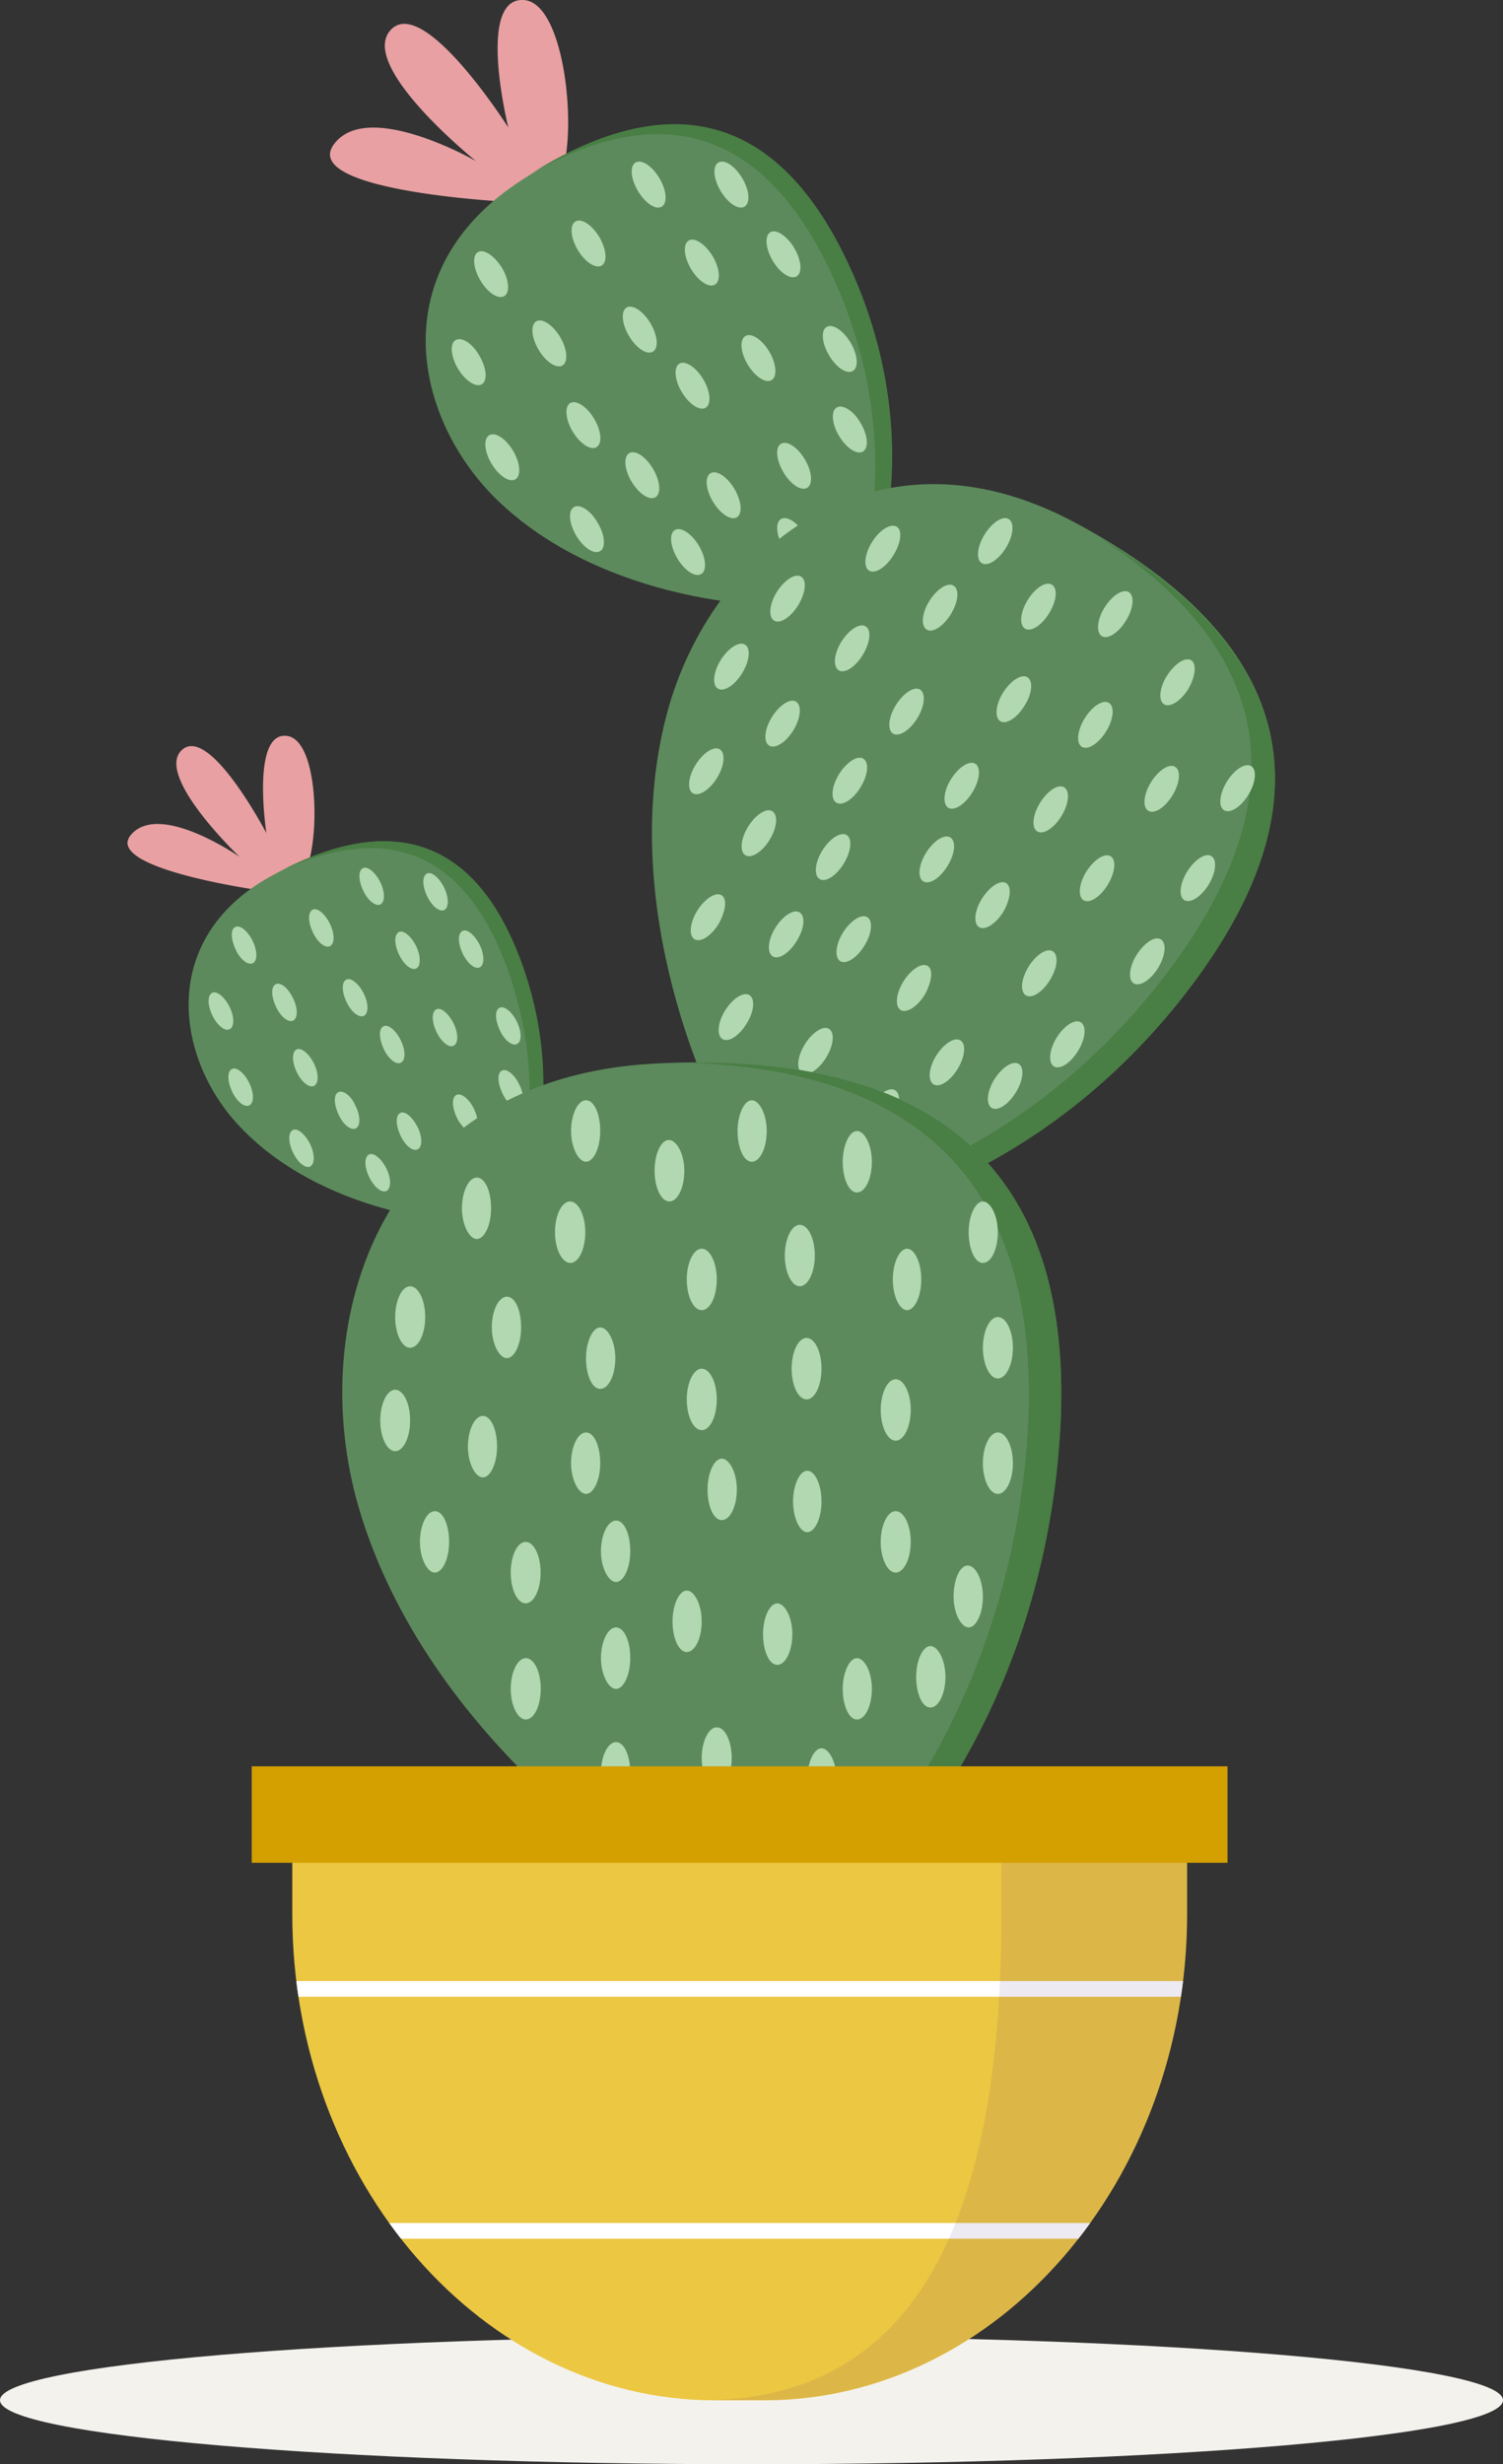 <svg xmlns="http://www.w3.org/2000/svg" xmlns:xlink="http://www.w3.org/1999/xlink" viewBox="0 0 105.62 173.15"><rect x="0" y="0" width="105.62" height="173.15" fill="#333333" stroke="none"/><defs><style>.cls-1{fill:none;}.cls-2{fill:#f4f2ed;}.cls-3{fill:#e8a0a2;}.cls-4{fill:#5c8a5c;}.cls-5{fill:#497e44;}.cls-6{fill:#b1d8b0;}.cls-7{fill:#ecc742;}.cls-8{clip-path:url(#clip-path);}.cls-9{fill:#fff;}.cls-10{fill:#482c80;opacity:0.1;}.cls-11{fill:#d4a000;}</style><clipPath id="clip-path"><path class="cls-1" d="M20.54,127.5v7c0,18.79,13.37,34.16,29.72,34.16h3.45c16.34,0,29.71-15.37,29.71-34.16v-7Z"/></clipPath></defs><g id="Layer_2" data-name="Layer 2"><g id="OBJECTS"><path class="cls-2" d="M105.62,168.65c0,2.49-23.64,4.5-52.81,4.5S0,171.14,0,168.65s23.64-4.49,52.81-4.49S105.62,166.17,105.62,168.65Z"/><path class="cls-3" d="M18.15,62.54S7.19,61,9.21,58.65s7.63,1.56,7.63,1.56-6-5.71-4.06-7.51,5.94,5.84,5.94,5.84-1.1-7.17,1.45-6.83,2.32,9.47.77,10.14A7.83,7.83,0,0,1,18.15,62.54Z"/><path class="cls-4" d="M34.18,84l-3.45,1.67s-8.7-.81-14.08-6.73c-4.35-4.78-5.44-13,2.31-17.33s14.18-3.44,17.62,5.92c3.13,8.5.61,15,.61,15Z"/><path class="cls-5" d="M19.86,61.12C26.78,58,32.46,59.36,35.63,68s.6,15,.6,15l1-.46s2.52-6.51-.61-15C33.27,58.51,27.21,57.38,19.86,61.12Z"/><path class="cls-6" d="M17.76,66.13c.34.69.34,1.39,0,1.55s-.89-.26-1.22-1-.34-1.39,0-1.55S17.43,65.44,17.76,66.13Z"/><path class="cls-6" d="M16.14,70.76c.34.7.33,1.39,0,1.56s-.89-.27-1.23-1-.33-1.39,0-1.56S15.8,70.07,16.14,70.76Z"/><path class="cls-6" d="M20.6,70.15c.34.7.34,1.39,0,1.56s-.89-.27-1.22-1-.34-1.39,0-1.56S20.27,69.46,20.6,70.15Z"/><path class="cls-6" d="M23.19,64.92c.34.7.34,1.39,0,1.56s-.89-.27-1.22-1-.34-1.39,0-1.56S22.86,64.23,23.19,64.92Z"/><path class="cls-6" d="M25.57,69.83c.34.69.33,1.39,0,1.55s-.89-.26-1.23-1-.33-1.39,0-1.55S25.23,69.13,25.57,69.83Z"/><path class="cls-6" d="M26.73,62c.33.69.33,1.39,0,1.55s-.88-.26-1.22-1-.33-1.39,0-1.55S26.39,61.3,26.73,62Z"/><path class="cls-6" d="M29.25,66.49c.33.7.33,1.39,0,1.56s-.88-.27-1.22-1-.33-1.39,0-1.56S28.91,65.8,29.25,66.49Z"/><path class="cls-6" d="M31.22,62.38c.33.7.33,1.39,0,1.56s-.88-.27-1.22-1-.33-1.39,0-1.56S30.88,61.69,31.22,62.38Z"/><path class="cls-6" d="M33.72,66.41c.33.7.33,1.39,0,1.56s-.88-.27-1.22-1-.33-1.39,0-1.56S33.38,65.72,33.72,66.41Z"/><path class="cls-6" d="M36.5,76.22c.34.69.34,1.39,0,1.55s-.89-.26-1.22-1-.34-1.39,0-1.55S36.17,75.52,36.5,76.22Z"/><path class="cls-6" d="M17.52,76.11c.34.7.34,1.39,0,1.56s-.89-.27-1.22-1-.34-1.39,0-1.56S17.19,75.42,17.52,76.11Z"/><path class="cls-6" d="M22.07,74.74c.34.7.33,1.39,0,1.56s-.89-.27-1.23-1-.33-1.39,0-1.56S21.73,74.05,22.07,74.74Z"/><path class="cls-6" d="M21.8,80.4c.33.7.33,1.39,0,1.56s-.88-.27-1.22-1-.33-1.39,0-1.56S21.46,79.71,21.8,80.4Z"/><path class="cls-6" d="M25,77.74c.34.69.34,1.39,0,1.55s-.89-.26-1.22-1-.34-1.39,0-1.55S24.7,77,25,77.74Z"/><path class="cls-6" d="M28.17,73.11c.34.7.34,1.39,0,1.56s-.89-.27-1.22-1-.34-1.39,0-1.56S27.84,72.42,28.17,73.11Z"/><path class="cls-6" d="M31.88,71.92c.34.7.33,1.39,0,1.56s-.88-.27-1.22-1-.33-1.39,0-1.56S31.54,71.23,31.88,71.92Z"/><path class="cls-6" d="M29.35,79.2c.34.7.34,1.39,0,1.56s-.89-.27-1.22-1-.34-1.39,0-1.56S29,78.51,29.35,79.2Z"/><path class="cls-6" d="M36.33,71.81c.34.69.34,1.39,0,1.55s-.89-.26-1.22-1-.34-1.39,0-1.55S36,71.11,36.33,71.81Z"/><path class="cls-6" d="M33.31,77.93c.34.69.34,1.39,0,1.55s-.89-.26-1.23-1-.33-1.39,0-1.55S33,77.24,33.31,77.93Z"/><path class="cls-6" d="M33,82c.34.7.34,1.39,0,1.56s-.89-.27-1.23-1-.33-1.39,0-1.56S32.63,81.32,33,82Z"/><path class="cls-6" d="M27.16,82.12c.34.7.33,1.39,0,1.56s-.89-.27-1.23-1-.33-1.39,0-1.56S26.82,81.43,27.16,82.12Z"/><path class="cls-3" d="M35.38,14.16s-14.27-.75-11.93-4,10,1.16,10,1.16-8.31-6.68-6-9.21,8.27,6.85,8.27,6.85S33.46-.15,36.78,0s4,11.92,2.1,13A10.16,10.16,0,0,1,35.38,14.16Z"/><path class="cls-4" d="M58.34,40l-4.25,2.53s-11.28-.09-18.85-7.11c-6.11-5.67-8.42-16.15,1.07-22.53s17.85-6,23.31,5.67c4.95,10.58,2.43,19.23,2.43,19.23Z"/><path class="cls-5" d="M37.42,12.13c8.54-4.82,16-3.63,21,7.08s2.43,19.23,2.43,19.23l1.18-.7s2.52-8.65-2.43-19.23C54.37,7.31,46.45,6.52,37.42,12.13Z"/><path class="cls-6" d="M35.27,18.81c.51.86.58,1.76.16,2s-1.16-.24-1.67-1.1-.59-1.75-.17-2S34.76,18,35.27,18.81Z"/><path class="cls-6" d="M33.69,25c.51.86.58,1.75.17,2s-1.17-.24-1.68-1.1-.58-1.75-.17-2S33.18,24.09,33.69,25Z"/><path class="cls-6" d="M39.36,23.68c.51.85.58,1.75.17,2s-1.17-.24-1.68-1.1-.58-1.75-.17-2S38.85,22.82,39.36,23.68Z"/><path class="cls-6" d="M42.12,16.66c.5.86.58,1.76.16,2s-1.17-.24-1.68-1.1-.58-1.75-.16-2S41.61,15.81,42.12,16.66Z"/><path class="cls-6" d="M45.71,22.71c.51.86.59,1.75.17,2s-1.17-.24-1.68-1.1-.58-1.75-.17-2S45.2,21.86,45.71,22.71Z"/><path class="cls-6" d="M46.34,12.52c.51.85.58,1.75.16,2s-1.16-.24-1.67-1.1-.59-1.75-.17-2S45.83,11.66,46.34,12.52Z"/><path class="cls-6" d="M50.08,18c.51.85.58,1.75.16,2s-1.17-.25-1.68-1.1-.58-1.75-.16-2S49.57,17.16,50.08,18Z"/><path class="cls-6" d="M52.16,12.52c.51.85.58,1.75.16,2s-1.17-.24-1.68-1.1-.58-1.75-.16-2S51.65,11.66,52.16,12.52Z"/><path class="cls-6" d="M55.81,17.42c.51.86.59,1.75.17,2s-1.17-.24-1.68-1.1-.58-1.75-.17-2S55.3,16.57,55.81,17.42Z"/><path class="cls-6" d="M60.48,29.73c.51.85.58,1.75.16,2s-1.17-.25-1.68-1.1-.58-1.76-.16-2S60,28.87,60.48,29.73Z"/><path class="cls-6" d="M36.06,31.68c.5.85.58,1.75.16,2s-1.17-.25-1.68-1.1-.58-1.75-.16-2S35.55,30.82,36.06,31.68Z"/><path class="cls-6" d="M41.75,29.42c.51.85.59,1.75.17,2s-1.17-.25-1.68-1.1-.58-1.76-.17-2S41.24,28.56,41.75,29.42Z"/><path class="cls-6" d="M42,36.73c.51.85.59,1.75.17,2s-1.17-.24-1.68-1.1-.58-1.75-.16-2S41.51,35.87,42,36.73Z"/><path class="cls-6" d="M45.89,32.94c.51.86.59,1.75.17,2s-1.17-.25-1.68-1.1-.58-1.75-.16-2S45.38,32.08,45.89,32.94Z"/><path class="cls-6" d="M49.42,26.65c.51.85.58,1.75.17,2s-1.17-.25-1.68-1.1-.58-1.76-.17-2S48.91,25.79,49.42,26.65Z"/><path class="cls-6" d="M54.06,24.71c.5.85.58,1.75.16,2s-1.17-.25-1.68-1.1-.58-1.75-.16-2S53.55,23.85,54.06,24.71Z"/><path class="cls-6" d="M51.61,34.35c.51.86.58,1.75.17,2s-1.17-.25-1.68-1.1-.59-1.75-.17-2S51.1,33.49,51.61,34.35Z"/><path class="cls-6" d="M59.77,24.07c.51.86.58,1.75.16,2s-1.16-.24-1.67-1.1-.59-1.75-.17-2S59.26,23.22,59.77,24.07Z"/><path class="cls-6" d="M56.56,32.28c.51.85.58,1.75.16,2s-1.17-.25-1.67-1.1-.59-1.75-.17-2S56.05,31.42,56.56,32.28Z"/><path class="cls-6" d="M56.56,37.57c.51.85.58,1.75.16,2s-1.17-.25-1.67-1.1-.59-1.75-.17-2S56.05,36.71,56.56,37.57Z"/><path class="cls-6" d="M49.11,38.34c.51.86.58,1.76.16,2s-1.16-.24-1.67-1.1-.59-1.75-.17-2S48.6,37.49,49.11,38.34Z"/><path class="cls-4" d="M56.39,81.75l-5.93-3.59s-7.3-14-3.6-28c3-11.29,14.44-21,28.57-13.5s19.14,18.14,8.31,32.57C73.91,82.32,61.55,84.89,61.55,84.89Z"/><path class="cls-5" d="M77,37.6C88.61,45,92.05,55,82.1,68.25,72.27,81.32,59.91,83.89,59.91,83.89l1.64,1s12.36-2.57,22.19-15.64C94.15,55.39,89.91,45.07,77,37.6Z"/><path class="cls-6" d="M62.79,39c-.52.86-1.29,1.35-1.71,1.1s-.33-1.16.19-2S62.56,36.76,63,37,63.31,38.17,62.79,39Z"/><path class="cls-6" d="M66.82,43.15c-.52.86-1.28,1.35-1.7,1.09s-.34-1.16.18-2,1.29-1.35,1.71-1.09S67.35,42.29,66.82,43.15Z"/><path class="cls-6" d="M56.1,42.51c-.52.86-1.28,1.35-1.7,1.1s-.34-1.16.18-2,1.29-1.35,1.71-1.1S56.62,41.65,56.1,42.51Z"/><path class="cls-6" d="M60.64,46c-.52.86-1.28,1.36-1.7,1.1s-.34-1.16.18-2,1.29-1.35,1.71-1.09S61.16,45.13,60.64,46Z"/><path class="cls-6" d="M70.7,38.48c-.53.86-1.29,1.35-1.71,1.09s-.33-1.15.19-2,1.28-1.35,1.7-1.1S71.22,37.62,70.7,38.48Z"/><path class="cls-6" d="M64.47,50.45c-.52.86-1.29,1.35-1.71,1.1s-.33-1.16.19-2,1.29-1.35,1.7-1.1S65,49.59,64.47,50.45Z"/><path class="cls-6" d="M73.73,43.08c-.52.86-1.28,1.35-1.7,1.09s-.34-1.15.18-2,1.29-1.35,1.71-1.09S74.26,42.22,73.73,43.08Z"/><path class="cls-6" d="M79.13,43.6c-.52.86-1.28,1.35-1.7,1.1s-.34-1.16.18-2,1.29-1.35,1.71-1.1S79.66,42.74,79.13,43.6Z"/><path class="cls-6" d="M72,49.58c-.52.86-1.28,1.35-1.7,1.1s-.34-1.16.18-2,1.29-1.35,1.71-1.1S72.55,48.72,72,49.58Z"/><path class="cls-6" d="M83.52,48.39c-.53.86-1.29,1.35-1.71,1.1s-.34-1.16.19-2,1.28-1.35,1.7-1.1S84,47.53,83.52,48.39Z"/><path class="cls-6" d="M68.34,55.66c-.52.86-1.29,1.35-1.7,1.1s-.34-1.16.18-2,1.29-1.35,1.71-1.1S68.86,54.8,68.34,55.66Z"/><path class="cls-6" d="M77.74,51.38c-.53.86-1.29,1.35-1.71,1.1s-.33-1.16.19-2,1.28-1.35,1.7-1.1S78.26,50.52,77.74,51.38Z"/><path class="cls-6" d="M74.6,57.33c-.52.86-1.29,1.35-1.71,1.09s-.33-1.15.19-2,1.28-1.36,1.7-1.1S75.12,56.47,74.6,57.33Z"/><path class="cls-6" d="M82.4,55.88c-.52.86-1.29,1.35-1.71,1.09s-.33-1.16.19-2,1.28-1.35,1.7-1.09S82.92,55,82.4,55.88Z"/><path class="cls-6" d="M87.73,55.84c-.52.86-1.29,1.35-1.71,1.09s-.33-1.15.19-2,1.29-1.35,1.71-1.1S88.25,55,87.73,55.84Z"/><path class="cls-6" d="M77.85,62.16c-.52.86-1.28,1.35-1.7,1.1s-.34-1.16.18-2,1.29-1.35,1.71-1.1S78.37,61.3,77.85,62.16Z"/><path class="cls-6" d="M84.94,62.15c-.52.86-1.29,1.35-1.71,1.1s-.33-1.16.19-2,1.28-1.35,1.7-1.1S85.46,61.29,84.94,62.15Z"/><path class="cls-6" d="M81.39,68c-.53.86-1.29,1.35-1.71,1.1s-.34-1.16.19-2,1.28-1.35,1.7-1.1S81.91,67.14,81.39,68Z"/><path class="cls-6" d="M52.16,47.29c-.52.86-1.29,1.35-1.71,1.1s-.33-1.16.19-2,1.29-1.35,1.71-1.1S52.68,46.43,52.16,47.29Z"/><path class="cls-6" d="M55.76,51.3c-.52.86-1.29,1.35-1.71,1.09s-.33-1.16.19-2,1.29-1.35,1.7-1.09S56.28,50.44,55.76,51.3Z"/><path class="cls-6" d="M50.4,54.64c-.52.86-1.29,1.35-1.71,1.1s-.33-1.16.19-2,1.29-1.35,1.7-1.09S50.92,53.78,50.4,54.64Z"/><path class="cls-6" d="M60.48,55.31c-.52.86-1.29,1.35-1.71,1.09s-.33-1.16.19-2,1.29-1.35,1.71-1.09S61,54.45,60.48,55.31Z"/><path class="cls-6" d="M54.09,59c-.52.86-1.29,1.35-1.71,1.09s-.33-1.16.19-2,1.28-1.35,1.7-1.09S54.61,58.15,54.09,59Z"/><path class="cls-6" d="M50.51,64.9c-.52.86-1.28,1.35-1.7,1.1s-.34-1.16.18-2,1.29-1.35,1.71-1.1S51,64,50.51,64.9Z"/><path class="cls-6" d="M59.3,60.67c-.52.86-1.28,1.35-1.7,1.1s-.34-1.16.18-2,1.29-1.35,1.71-1.1S59.82,59.81,59.3,60.67Z"/><path class="cls-6" d="M66.59,60.84c-.52.86-1.29,1.35-1.71,1.09s-.33-1.16.19-2,1.29-1.35,1.71-1.09S67.11,60,66.59,60.84Z"/><path class="cls-6" d="M70.52,64.05c-.53.86-1.29,1.35-1.71,1.1s-.34-1.16.19-2,1.28-1.35,1.7-1.1S71,63.19,70.52,64.05Z"/><path class="cls-6" d="M60.75,66.44c-.52.86-1.28,1.35-1.7,1.1s-.34-1.16.18-2,1.29-1.35,1.71-1.1S61.28,65.58,60.75,66.44Z"/><path class="cls-6" d="M73.79,68.85c-.52.86-1.28,1.35-1.7,1.09s-.34-1.15.18-2,1.29-1.36,1.71-1.1S74.32,68,73.79,68.85Z"/><path class="cls-6" d="M65,69.87c-.52.86-1.29,1.35-1.71,1.1s-.33-1.16.19-2,1.29-1.35,1.71-1.1S65.47,69,65,69.87Z"/><path class="cls-6" d="M75.76,73.84c-.52.86-1.29,1.35-1.7,1.09s-.34-1.15.18-2,1.29-1.36,1.71-1.1S76.28,73,75.76,73.84Z"/><path class="cls-6" d="M67.3,75.1c-.52.86-1.28,1.35-1.7,1.09s-.34-1.16.18-2,1.29-1.35,1.71-1.09S67.82,74.24,67.3,75.1Z"/><path class="cls-6" d="M56,66.1c-.52.86-1.28,1.36-1.7,1.1s-.34-1.16.18-2,1.29-1.35,1.71-1.09S56.53,65.24,56,66.1Z"/><path class="cls-6" d="M58.07,74.29c-.52.86-1.29,1.35-1.71,1.1s-.33-1.16.19-2,1.28-1.35,1.7-1.1S58.59,73.43,58.07,74.29Z"/><path class="cls-6" d="M71.39,76.75c-.52.86-1.28,1.35-1.7,1.1s-.34-1.16.18-2,1.29-1.35,1.71-1.1S71.92,75.89,71.39,76.75Z"/><path class="cls-6" d="M52.47,71.92c-.52.86-1.28,1.35-1.7,1.09s-.34-1.16.18-2,1.29-1.35,1.71-1.09S53,71.06,52.47,71.92Z"/><path class="cls-6" d="M62.72,78.6c-.52.87-1.29,1.36-1.71,1.1s-.33-1.16.19-2,1.29-1.35,1.71-1.09S63.24,77.74,62.72,78.6Z"/><path class="cls-4" d="M54.31,132.13H46.09s-16-9.7-20.86-26.13c-3.92-13.29,1.69-30.21,20.65-31.26s30.55,6.6,28.45,27.89c-1.91,19.29-12.86,29.5-12.86,29.5Z"/><path class="cls-5" d="M48.06,74.68c16.28.36,25.93,8.39,24,27.95-1.91,19.29-12.85,29.5-12.85,29.5h2.27s11-10.21,12.86-29.5C76.35,82.18,65.71,74.33,48.06,74.68Z"/><path class="cls-6" d="M34.51,84.9c0,1.19-.47,2.16-1,2.16s-1.05-1-1.05-2.16.47-2.16,1.05-2.16S34.51,83.71,34.51,84.9Z"/><path class="cls-6" d="M41.13,86.58c0,1.2-.47,2.16-1.05,2.16S39,87.78,39,86.58s.48-2.16,1.06-2.16S41.13,85.39,41.13,86.58Z"/><path class="cls-6" d="M29.88,92.54c0,1.19-.47,2.16-1.06,2.16s-1.05-1-1.05-2.16.47-2.16,1.05-2.16S29.88,91.34,29.88,92.54Z"/><path class="cls-6" d="M36.62,93.27c0,1.2-.47,2.16-1,2.16s-1.06-1-1.06-2.16.47-2.16,1.06-2.16S36.62,92.08,36.62,93.27Z"/><path class="cls-6" d="M42.18,79.47c0,1.2-.47,2.16-1,2.16s-1.05-1-1.05-2.16.47-2.16,1.05-2.16S42.18,78.28,42.18,79.47Z"/><path class="cls-6" d="M43.24,95.43c0,1.2-.47,2.16-1.06,2.16s-1-1-1-2.16.47-2.16,1-2.16S43.24,94.24,43.24,95.43Z"/><path class="cls-6" d="M48.09,82.26c0,1.2-.47,2.16-1.05,2.16S46,83.46,46,82.26,46.46,80.1,47,80.1,48.09,81.07,48.09,82.26Z"/><path class="cls-6" d="M53.88,79.47c0,1.2-.47,2.16-1.05,2.16s-1-1-1-2.16.47-2.16,1-2.16S53.88,78.28,53.88,79.47Z"/><path class="cls-6" d="M50.37,89.9c0,1.2-.47,2.16-1.06,2.16s-1.05-1-1.05-2.16.47-2.16,1.05-2.16S50.37,88.71,50.37,89.9Z"/><path class="cls-6" d="M61.27,81.63c0,1.2-.47,2.16-1.05,2.16s-1-1-1-2.16.47-2.16,1-2.16S61.27,80.44,61.27,81.63Z"/><path class="cls-6" d="M50.37,98.33c0,1.19-.47,2.16-1.06,2.16s-1.05-1-1.05-2.16.47-2.16,1.05-2.16S50.37,97.14,50.37,98.33Z"/><path class="cls-6" d="M57.26,88.22c0,1.19-.48,2.16-1.06,2.16s-1.05-1-1.05-2.16.47-2.16,1.05-2.16S57.26,87,57.26,88.22Z"/><ellipse class="cls-6" cx="56.68" cy="96.17" rx="1.05" ry="2.16"/><path class="cls-6" d="M64.74,89.9c0,1.2-.47,2.16-1,2.16s-1-1-1-2.16.47-2.16,1-2.16S64.74,88.71,64.74,89.9Z"/><path class="cls-6" d="M70.12,86.58c0,1.2-.47,2.16-1.05,2.16s-1-1-1-2.16.47-2.16,1-2.16S70.12,85.39,70.12,86.58Z"/><path class="cls-6" d="M64,99.07c0,1.19-.48,2.16-1.06,2.16s-1.05-1-1.05-2.16.47-2.16,1.05-2.16S64,97.88,64,99.07Z"/><path class="cls-6" d="M71.18,94.7c0,1.19-.48,2.16-1.06,2.16s-1.05-1-1.05-2.16.47-2.16,1.05-2.16S71.18,93.5,71.18,94.7Z"/><path class="cls-6" d="M71.18,102.81c0,1.19-.48,2.16-1.06,2.16s-1.05-1-1.05-2.16.47-2.16,1.05-2.16S71.18,101.62,71.18,102.81Z"/><path class="cls-6" d="M28.82,99.81c0,1.19-.47,2.16-1.05,2.16s-1.05-1-1.05-2.16.47-2.16,1.05-2.16S28.82,98.61,28.82,99.81Z"/><path class="cls-6" d="M34.93,101.65c0,1.19-.47,2.16-1,2.16s-1.05-1-1.05-2.16.47-2.16,1.05-2.16S34.93,100.46,34.93,101.65Z"/><path class="cls-6" d="M31.56,108.34c0,1.19-.47,2.16-1,2.16s-1.05-1-1.05-2.16.47-2.16,1.05-2.16S31.56,107.15,31.56,108.34Z"/><path class="cls-6" d="M42.18,102.81c0,1.19-.47,2.16-1,2.16s-1.05-1-1.05-2.16.47-2.16,1.05-2.16S42.18,101.62,42.18,102.81Z"/><ellipse class="cls-6" cx="36.94" cy="110.5" rx="1.05" ry="2.16"/><path class="cls-6" d="M38,118.67c0,1.19-.47,2.15-1.05,2.15s-1.06-1-1.06-2.15.47-2.16,1.06-2.16S38,117.47,38,118.67Z"/><path class="cls-6" d="M44.29,109c0,1.2-.47,2.16-1,2.16s-1.06-1-1.06-2.16.48-2.16,1.06-2.16S44.29,107.78,44.29,109Z"/><path class="cls-6" d="M51.78,104.65c0,1.2-.47,2.16-1.06,2.16s-1-1-1-2.16.47-2.16,1-2.16S51.78,103.46,51.78,104.65Z"/><path class="cls-6" d="M57.73,105.5c0,1.19-.47,2.16-1,2.16s-1-1-1-2.16.47-2.16,1-2.16S57.73,104.3,57.73,105.5Z"/><path class="cls-6" d="M49.31,113.92c0,1.2-.47,2.16-1.05,2.16s-1-1-1-2.16.47-2.16,1-2.16S49.31,112.73,49.31,113.92Z"/><path class="cls-6" d="M64,108.34c0,1.19-.48,2.16-1.06,2.16s-1.05-1-1.05-2.16.47-2.16,1.05-2.16S64,107.15,64,108.34Z"/><path class="cls-6" d="M55.68,114.82c0,1.19-.48,2.16-1.06,2.16s-1-1-1-2.16.47-2.16,1-2.16S55.68,113.63,55.68,114.82Z"/><path class="cls-6" d="M69.07,112.19c0,1.19-.47,2.16-1,2.16s-1.06-1-1.06-2.16S67.43,110,68,110,69.07,111,69.07,112.19Z"/><path class="cls-6" d="M61.27,118.67c0,1.19-.47,2.15-1.05,2.15s-1-1-1-2.15.47-2.16,1-2.16S61.27,117.47,61.27,118.67Z"/><path class="cls-6" d="M44.29,116.51c0,1.19-.47,2.16-1,2.16s-1.06-1-1.06-2.16.48-2.16,1.06-2.16S44.29,115.31,44.29,116.51Z"/><path class="cls-6" d="M51.42,123.53c0,1.19-.47,2.16-1.05,2.16s-1.06-1-1.06-2.16.48-2.16,1.06-2.16S51.42,122.34,51.42,123.53Z"/><path class="cls-6" d="M66.44,117.82c0,1.19-.48,2.16-1.06,2.16s-1-1-1-2.16.47-2.16,1-2.16S66.44,116.63,66.44,117.82Z"/><path class="cls-6" d="M44.29,124.56c0,1.2-.47,2.16-1,2.16s-1.06-1-1.06-2.16.48-2.15,1.06-2.15S44.29,123.37,44.29,124.56Z"/><path class="cls-6" d="M58.79,125c0,1.19-.47,2.16-1.06,2.16s-1-1-1-2.16.47-2.16,1-2.16S58.79,123.85,58.79,125Z"/><path class="cls-7" d="M20.54,127.5v7c0,18.79,13.37,34.16,29.72,34.16h3.45c16.34,0,29.71-15.37,29.71-34.16v-7Z"/><g class="cls-8"><rect class="cls-9" x="13.98" y="139.2" width="76.44" height="1.1"/><rect class="cls-9" x="13.98" y="156.2" width="76.44" height="1.1"/></g><path class="cls-10" d="M70.37,127.5v7c0,18.61-4.43,33.87-20.57,34.15h3.91c16.34,0,29.71-15.37,29.71-34.16v-7Z"/><rect class="cls-11" x="17.69" y="124.11" width="68.57" height="6.78"/></g></g></svg>